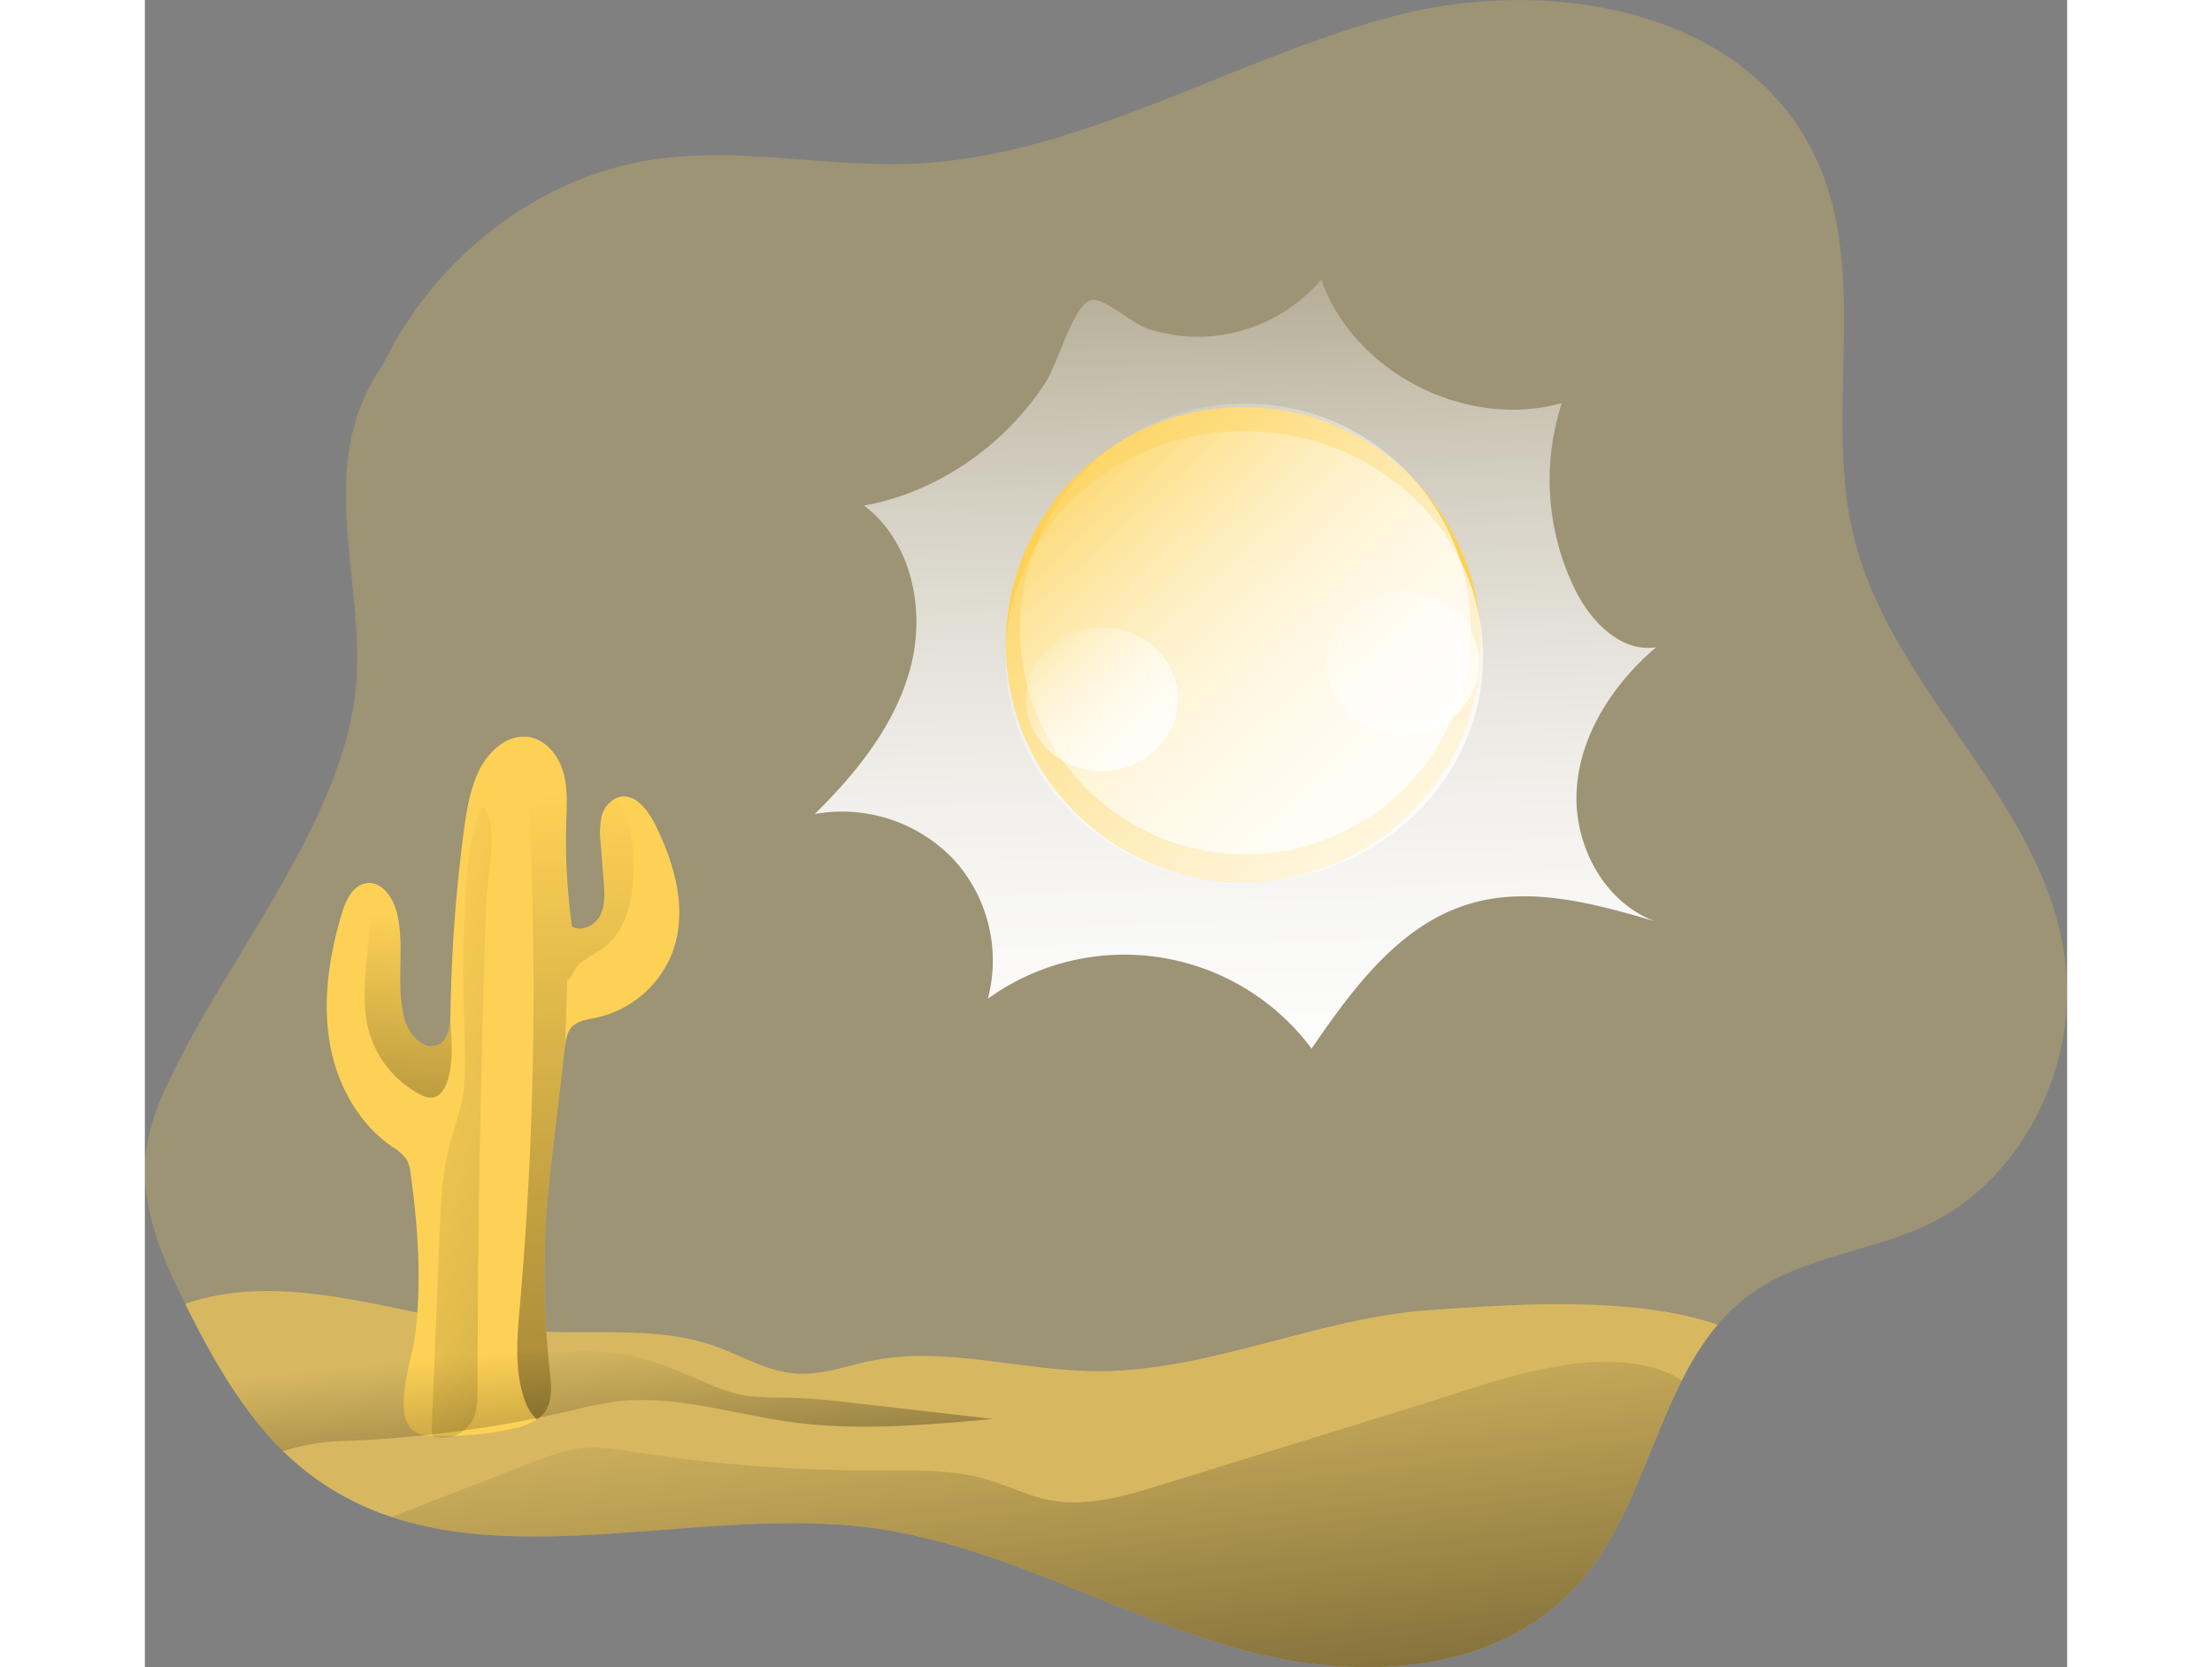 <svg id="Layer_1" data-name="Layer 1" xmlns="http://www.w3.org/2000/svg" xmlns:xlink="http://www.w3.org/1999/xlink" viewBox="0 0 544.43 472.18" width="406" height="306" class="illustration styles_illustrationTablet__1DWOa"><rect x="0" y="0" width="544.43" height="472.18" fill="#808080" stroke="none"/><defs><linearGradient id="linear-gradient" x1="314.14" y1="39.82" x2="320.61" y2="349.02" gradientUnits="userSpaceOnUse"><stop offset="0" stop-color="#fff" stop-opacity="0"></stop><stop offset="0.13" stop-color="#fff" stop-opacity="0.23"></stop><stop offset="0.23" stop-color="#fff" stop-opacity="0.41"></stop><stop offset="0.35" stop-color="#fff" stop-opacity="0.59"></stop><stop offset="0.48" stop-color="#fff" stop-opacity="0.74"></stop><stop offset="0.6" stop-color="#fff" stop-opacity="0.85"></stop><stop offset="0.72" stop-color="#fff" stop-opacity="0.93"></stop><stop offset="0.84" stop-color="#fff" stop-opacity="0.98"></stop><stop offset="0.95" stop-color="#fff"></stop></linearGradient><linearGradient id="linear-gradient-2" x1="256.57" y1="118.24" x2="434.76" y2="311.79" xlink:href="#linear-gradient"></linearGradient><linearGradient id="linear-gradient-3" x1="254.74" y1="124.46" x2="437.87" y2="323.39" xlink:href="#linear-gradient"></linearGradient><linearGradient id="linear-gradient-4" x1="253.02" y1="178.43" x2="311.35" y2="241.79" xlink:href="#linear-gradient"></linearGradient><linearGradient id="linear-gradient-5" x1="338.28" y1="168.18" x2="396.61" y2="231.54" xlink:href="#linear-gradient"></linearGradient><linearGradient id="linear-gradient-6" x1="257.87" y1="382.89" x2="291.93" y2="669.5" gradientUnits="userSpaceOnUse"><stop offset="0" stop-color="#010101" stop-opacity="0"></stop><stop offset="0.95" stop-color="#010101"></stop></linearGradient><linearGradient id="linear-gradient-7" x1="135.57" y1="382.48" x2="148.34" y2="508.27" xlink:href="#linear-gradient-6"></linearGradient><linearGradient id="linear-gradient-8" x1="84.39" y1="261.59" x2="70.76" y2="478.51" xlink:href="#linear-gradient-6"></linearGradient><linearGradient id="linear-gradient-9" x1="128.29" y1="227.1" x2="142.88" y2="755.78" xlink:href="#linear-gradient-6"></linearGradient><linearGradient id="linear-gradient-10" x1="68.8" y1="311.87" x2="508.16" y2="434.93" xlink:href="#linear-gradient-6"></linearGradient></defs><title>Sun</title><path d="M515.51,348.31c-17.32,8.84-38.08,9.58-53.55,21.76a53.75,53.75,0,0,0-7.71,7.44c-16.44,19.52-20.68,50.15-37.13,70.68-23.41,29.2-65.36,30.78-99.94,20.75s-67-29.17-102.49-33.87c-55-7.25-118.3,19-162.1-17.54-14.18-11.85-23.83-28.78-32.28-45.78,0,0,0-.06-.06-.1-6.51-13-12.66-27.29-11.24-42,1.07-10.91,6.22-20.78,11.24-30.33,15.44-29.33,43.18-65,47.94-98.84,4.41-31.18-12.53-65.33,7.9-94.63,15-31,44.42-53.45,76.6-58.31,24.51-3.69,49.37,2.27,74.1,1.14,47-2.14,89.49-29.4,135.1-41.6S466.3,5.15,484.14,52c12,31.73.61,68.57,8.54,101.75,10.78,45,55.14,75.79,60.15,122C556,305,540.27,335.62,515.51,348.31Z" transform="translate(-8.81 -2.34)" fill="#fdd155" opacity="0.24" style="isolation: isolate;"></path><path d="M212.51,145.53c13.45,10.2,17.42,29.39,13.21,45.62s-15.18,29.92-27.19,41.74a43.66,43.66,0,0,1,39.2,12.71,42.45,42.45,0,0,1,9.84,39.59,66.14,66.14,0,0,1,91.68,14.13c11.68-17,24.87-35.06,44.74-41,17.07-5.11,35.36-.09,52.45,4.92-14.75-5.55-23.25-22.24-22.07-37.79s10.53-29.62,22.47-39.81c-10,1.6-18.58-7.37-23-16.39a70.53,70.53,0,0,1-3.71-52.76C383,124.1,351.26,107.84,342,81.53a46.34,46.34,0,0,1-32.55,16.13,45.84,45.84,0,0,1-16.57-2.21c-4.18-1.36-11.48-8-15.2-8.24-5.5-.34-10,17.71-13.91,23.68C252.21,128.49,233.49,141.69,212.51,145.53Z" transform="translate(-8.81 -2.34)" fill="url(#linear-gradient)"></path><circle cx="311.12" cy="182.58" r="67.27" fill="#fdd155"></circle><circle cx="311.68" cy="178.1" r="63.83" fill="url(#linear-gradient-2)"></circle><ellipse cx="311.38" cy="185.99" rx="67.61" ry="63.86" fill="url(#linear-gradient-3)"></ellipse><ellipse cx="271.06" cy="198.03" rx="21.54" ry="20.34" fill="url(#linear-gradient-4)"></ellipse><ellipse cx="356.32" cy="187.78" rx="21.54" ry="20.34" fill="url(#linear-gradient-5)"></ellipse><path d="M454.25,377.51a80.38,80.38,0,0,0-10.13,15.8c-9.06,17.94-14.53,39.3-27,54.88-23.41,29.2-65.36,30.78-99.94,20.75s-67-29.17-102.49-33.87c-44.84-5.92-95.18,10.46-136-3.1a79,79,0,0,1-26.09-14.44c-1.62-1.36-3.17-2.75-4.66-4.21C38.12,403.67,30.61,391.56,24,379c-1.26-2.42-2.52-4.85-3.72-7.28,0,0,0-.06-.06-.1,31-10.74,65.36,5.51,98.61,7.71,17.12,1.13,34.87-1.49,51.08,4.14,7.81,2.72,15.16,7.32,23.38,7.87,7.28.52,14.31-2.23,21.46-3.66,20.72-4.11,42,2.78,63.13,3,32.41.26,63.1-15.25,95.44-17.35C392.81,372.07,429.29,368.9,454.25,377.51Z" transform="translate(-8.81 -2.34)" fill="#fdd155" opacity="0.61" style="isolation: isolate;"></path><path d="M444.12,393.31c-9.06,17.94-14.53,39.3-27,54.88-23.41,29.2-65.36,30.78-99.94,20.75s-67-29.17-102.49-33.87c-44.84-5.92-95.18,10.46-136-3.1q19.86-7.73,39.69-15.41c4.54-1.75,9.13-3.53,14-4.05,5.18-.58,10.42.32,15.57,1.13a440,440,0,0,0,67.82,5.15c10.56,0,21.27-.42,31.4,2.52,6.06,1.75,11.79,4.7,18,5.9,10.62,2,21.43-1.2,31.73-4.41l71.71-22.17c20-6.19,47.36-17.06,68.4-10.65A30,30,0,0,1,444.12,393.31Z" transform="translate(-8.81 -2.34)" fill="url(#linear-gradient-6)"></path><path d="M158.39,271.62a30,30,0,0,1-21.69,18.94c-2,.42-4.15.68-5.83,1.74a5.8,5.8,0,0,0-1.23,1c-1.3,1.49-1.59,3.59-1.85,5.6q-1.35,11.81-2.78,23.6c-1.1,9.29-2.2,18.58-2.72,27.91a255.31,255.31,0,0,0,1.26,40.63c.42,3.75.78,7.86-1.36,11a8.31,8.31,0,0,1-2.39,2.3,19.66,19.66,0,0,1-6.64,2.59A81.84,81.84,0,0,1,93.32,409c-1.56,0-3.14-.06-4.7-.19-11.65-.87-4.3-20.62-3.4-27.42,2.07-15.12,1-31.27-1.1-46.33-.1-.74-.19-1.49-.35-2.23a8.32,8.32,0,0,0-.94-2.24,13.66,13.66,0,0,0-4-3.49c-9.94-6.83-16-18.42-17.81-30.34s.1-24.15,3.56-35.67c1.11-3.66,3-7.8,6.64-8.55a1.28,1.28,0,0,1,.33-.06c4.4-.65,7.64,4.14,8.67,8.48,2.36,9.87-.55,20.49,2.2,30.27,1.23,4.3,5.41,9,9.46,7,2.55-1.23,3.23-4.33,3.43-7.31,0,0,0-.07,0-.07,0-.52.06-1,.06-1.49A440.68,440.68,0,0,1,99.11,238c.78-5.89,1.72-11.91,4.27-17.29,2.5-5.14,7.38-9.94,13-9.71a3.94,3.94,0,0,1,.84,0c4.89.62,8.58,5,10,9.72s1.1,9.74.94,14.66a170.19,170.19,0,0,0,.52,19.43l.39,4.07c.19,1.95.42,3.86.68,5.8,2.72,1.68,6.54-.23,8-3.08s1.27-6.28,1-9.45c-.3-3.69-.55-7.38-.85-11.07a22.31,22.31,0,0,1,.33-7.74,7.76,7.76,0,0,1,3.69-4.76,4.68,4.68,0,0,1,1.46-.55c4.33-.87,7.77,3.53,9.77,7.48C158.81,246.69,162.56,259.83,158.39,271.62Z" transform="translate(-8.81 -2.34)" fill="#fdd155"></path><path d="M249,404.22c-19.1,1.72-38.4,3.47-57.4.84-16.51-2.3-33-7.86-49.53-5.76a124.47,124.47,0,0,0-12.85,2.62,339.67,339.67,0,0,1-63.65,8.52,61.19,61.19,0,0,0-17.61,2.88C38.12,403.67,30.61,391.56,24,379c19.82-1.06,39.66-1,59,3,6.15,1.3,12.27,3,18.52,3.63,13.89,1.49,28.07-2,41.86.1,7.09,1.13,13.82,3.69,20.4,6.54,5,2.13,10,4.5,15.44,5.37a83.73,83.73,0,0,0,11.33.52c6.9.13,13.73.9,20.56,1.71Q230,402,249,404.22Z" transform="translate(-8.81 -2.34)" fill="url(#linear-gradient-7)"></path><path d="M94.48,308.56c-.68,2.13-2.07,4.4-4.27,4.66a6.4,6.4,0,0,1-3.5-.94A29.1,29.1,0,0,1,72.37,294.7c-3.3-11.4.58-23.12,0-34.67-.1-2.11-1-4.92-1.17-7.45a1.28,1.28,0,0,1,.33-.06c4.4-.65,7.64,4.14,8.67,8.48,2.36,9.87-.55,20.49,2.2,30.27,1.23,4.3,5.41,9,9.46,7,2.55-1.23,3.23-4.33,3.43-7.31.13,1.32.22,2.68.29,4C95.81,299.56,95.91,304.22,94.48,308.56Z" transform="translate(-8.81 -2.34)" fill="url(#linear-gradient-8)"></path><path d="M129.06,258.89a170.79,170.79,0,0,1-.91-23.5c.16-4.92.52-10-.94-14.66s-5.11-9.1-10-9.72a3.94,3.94,0,0,0-.84,0,1.06,1.06,0,0,1,.19-.45c2.07-3.21,7.45-1.23,9.45,1.07,2.37,2.75,3,6.6,3.34,10.26C130.48,234.16,129.51,246.56,129.06,258.89Z" transform="translate(-8.81 -2.34)" fill="none"></path><path d="M147.22,247.3c.06,8.49-1.49,17.91-8.13,23.18-2.3,1.82-5.05,3-7.25,4.89-1.36,1.2-2.17,4.08-3.43,4.57-.23,9.26-.49,17.93-.62,19q-1.35,11.81-2.78,23.6c-1.1,9.29-2.2,18.58-2.72,27.91a255.31,255.31,0,0,0,1.26,40.63c.42,3.75.78,7.86-1.36,11a8.31,8.31,0,0,1-2.39,2.3,15.38,15.38,0,0,1-3.89-7c-2.43-8-1.62-16.64-.9-25q1.74-20.16,2.72-40.37,1.65-35.4.93-70.8-.37-17.73-1.32-35.39c-.2-3.07-2.27-11.78-1-14.89a3.94,3.94,0,0,1,.84,0c4.89.62,8.58,5,10,9.72s1.1,9.74.94,14.66a170.19,170.19,0,0,0,.52,19.43l.39,4.07c.19,1.95.42,3.86.68,5.8,2.72,1.68,6.54-.23,8-3.08s1.27-6.28,1-9.45c-.3-3.69-.55-7.38-.85-11.07a22.31,22.31,0,0,1,.33-7.74,7.76,7.76,0,0,1,3.69-4.76c.1.1.19.23.29.33C146.34,233.9,147.19,240.83,147.22,247.3Z" transform="translate(-8.81 -2.34)" fill="url(#linear-gradient-9)"></path><path d="M103,396c0,2.86,0,5.84-1.31,8.41a9.62,9.62,0,0,1-10.15,5,2,2,0,0,1-1.19-.58,2.2,2.2,0,0,1-.31-1.5q1.13-27.92,2.26-55.81c.33-8.32.68-16.71,2.77-24.77,1.09-4.2,2.65-8.28,3.49-12.54,1.1-5.53,1-11.22.82-16.86-.3-11.3-.62-22.62-.08-33.92.49-10.18.65-23.46,5.16-32.72,4.88,3.6,1.19,21.67,1,27.33q-.55,16.74-1,33.49-.85,33.19-1.22,66.41Q103.09,377,103,396Z" transform="translate(-8.81 -2.34)" fill="url(#linear-gradient-10)"></path></svg>